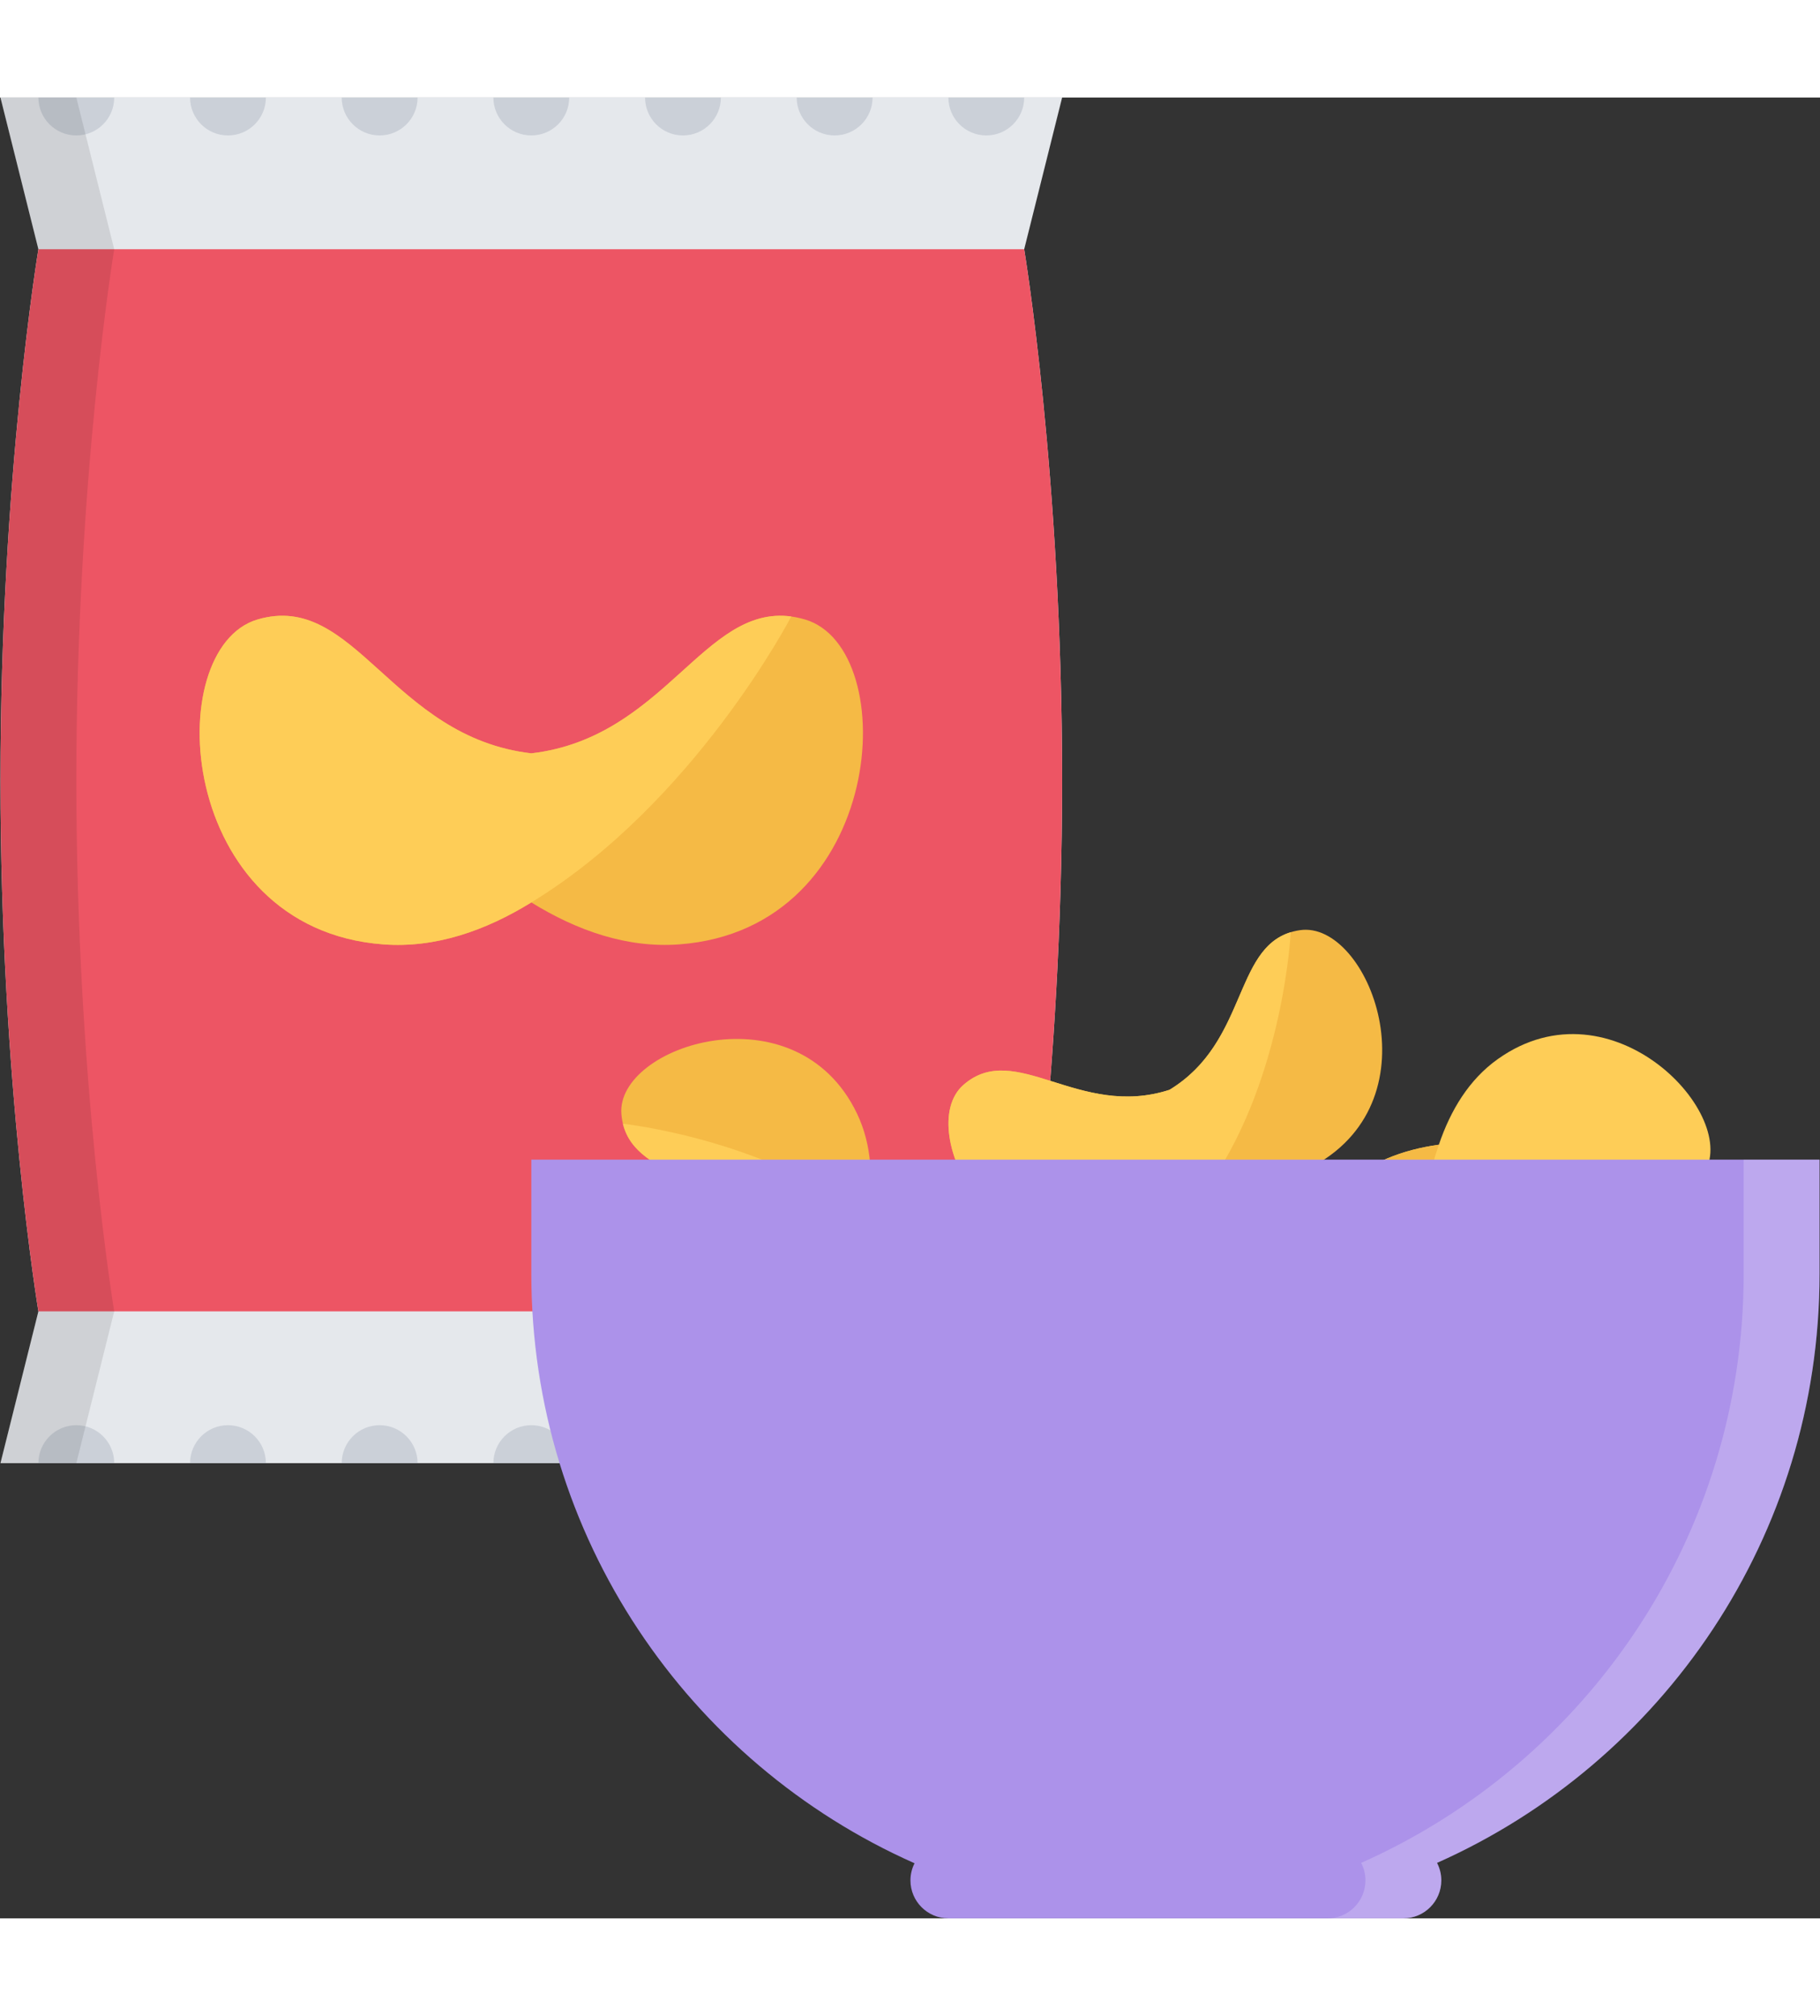 <?xml version="1.0" encoding="utf-8"?>
<!-- Generator: Adobe Illustrator 16.0.0, SVG Export Plug-In . SVG Version: 6.00 Build 0)  -->
<!DOCTYPE svg PUBLIC "-//W3C//DTD SVG 1.1//EN" "http://www.w3.org/Graphics/SVG/1.1/DTD/svg11.dtd">
<svg xmlns="http://www.w3.org/2000/svg" xmlns:xlink="http://www.w3.org/1999/xlink" version="1.1" id="Layer_1" x="0px" y="0px" width="28" height="31" viewBox="0 0 512 512" enable-background="new 0 0 512 512" xml:space="preserve">
<rect x="0" y="0" width="512" height="512" fill="#333333" stroke="none"/>
<g id="chips">
	<g>
		<path fill="#E5E8EC" d="M298.796,383.998H0.13l10.672-42.672c0,0-10.672-63.998-10.672-149.325    c0-85.342,10.672-149.341,10.672-149.341L0.13,0.005h298.666L288.124,42.66c0,0,10.672,63.999,10.672,149.341    c0,85.327-10.672,149.325-10.672,149.325L298.796,383.998z"/>
	</g>
	<g>
		<path fill="#ED5564" d="M10.802,341.326c0,0-10.672-63.998-10.672-149.325c0-85.342,10.672-149.341,10.672-149.341h277.322    c0,0,10.672,63.999,10.672,149.341c0,85.327-10.672,149.325-10.672,149.325H10.802z"/>
	</g>
	<path fill="#F5BA45" d="M226.469,146.768c-27.453-8.094-37.624,33.046-76.999,37.64c-39.374-4.594-49.562-45.733-77.014-37.64   c-27.562,8.109-22.906,87.014,35.39,91.357c14.609,1.094,28.703-3.828,41.624-11.796c12.906,7.968,27,12.89,41.625,11.796   C249.391,233.781,254.031,154.877,226.469,146.768z"/>
	<path fill="#FECD57" d="M222.594,145.924L222.594,145.924c-24.625-3.344-35.671,34.108-73.124,38.483   c-39.374-4.594-49.562-45.733-77.014-37.64c-27.562,8.109-22.906,87.014,35.39,91.357c14.609,1.094,28.703-3.828,41.624-11.796   C195.392,198.36,222.594,145.924,222.594,145.924z"/>
	<path fill="#FECD57" d="M398.981,369.139c17.797-7.625,5.359-33.453,23.875-52.843c22.516-14.578,45.562,2.453,56.373-13.594   c10.859-16.125-25.593-55.233-57.842-32.343c-8.094,5.734-13.312,14.374-16.609,24.093c-10.156,1.422-19.625,4.938-26.766,11.812   C349.514,333.686,381.122,376.795,398.981,369.139z"/>
	<path fill="#F5BA45" d="M398.981,369.139c0.859-0.375,1.656-0.781,2.391-1.234l0,0c0,0-8.453-39.062,3.406-73.452   c-10.156,1.422-19.625,4.938-26.766,11.812C349.514,333.686,381.122,376.795,398.981,369.139z"/>
	<path fill="#F5BA45" d="M174.814,285.905c1.656,19.297,30.093,15.578,42.687,39.249c6.796,25.938-16.625,42.484-4.766,57.781   c11.906,15.374,60.467-6.984,48.843-44.781c-2.906-9.484-9.469-17.156-17.672-23.327c1.844-10.094,1.469-20.172-2.812-29.125   C223.985,250.047,173.142,266.547,174.814,285.905z"/>
	<path fill="#FECD57" d="M217.501,325.154c6.796,25.938-16.625,42.484-4.766,57.781c11.906,15.374,60.467-6.984,48.843-44.781   c-2.906-9.484-9.469-17.156-17.672-23.327c-28.921-22.047-68.655-26.266-68.67-26.266   C179.205,304.905,205.517,302.64,217.501,325.154z"/>
	<path fill="#F5BA45" d="M365.732,234.125c-19.172,2.781-13.812,30.938-36.718,44.891c-25.5,8.28-43.375-14.125-57.953-1.406   c-14.655,12.78,10.469,59.967,47.547,46.17c9.297-3.453,16.562-10.452,22.25-18.999c10.187,1.25,20.233,0.297,28.921-4.5   C404.372,281.141,384.95,231.344,365.732,234.125z"/>
	<path fill="#FECD57" d="M363.107,234.703c-16.094,4.906-12.297,31.047-34.093,44.312c-25.5,8.28-43.375-14.125-57.953-1.406   c-14.655,12.78,10.469,59.967,47.547,46.17c9.297-3.453,16.562-10.452,22.25-18.999   C361.201,274.625,363.107,234.703,363.107,234.703L363.107,234.703z"/>
	<path fill="#CBD0D8" d="M149.471,373.326c-5.891,0-10.671,4.781-10.671,10.672h21.328   C160.127,378.107,155.361,373.326,149.471,373.326z"/>
	<path fill="#CBD0D8" d="M106.8,373.326c-5.891,0-10.672,4.781-10.672,10.672h21.343C117.471,378.107,112.69,373.326,106.8,373.326z   "/>
	<path fill="#CBD0D8" d="M64.128,373.326c-5.89,0-10.656,4.781-10.656,10.672H74.8C74.8,378.107,70.019,373.326,64.128,373.326z"/>
	<path fill="#CBD0D8" d="M21.473,373.326c-5.891,0-10.671,4.781-10.671,10.672h21.328C32.129,378.107,27.364,373.326,21.473,373.326   z"/>
	<path fill="#CBD0D8" d="M64.128,10.661c5.891,0,10.672-4.781,10.672-10.656H53.473C53.473,5.88,58.238,10.661,64.128,10.661z"/>
	<path fill="#CBD0D8" d="M106.8,10.661c5.891,0,10.671-4.781,10.671-10.656H96.128C96.128,5.88,100.909,10.661,106.8,10.661z"/>
	<path fill="#CBD0D8" d="M149.471,10.661c5.891,0,10.656-4.781,10.656-10.656h-21.328C138.799,5.88,143.58,10.661,149.471,10.661z"/>
	<path fill="#CBD0D8" d="M192.126,10.661c5.891,0,10.672-4.781,10.672-10.656H181.47C181.47,5.88,186.236,10.661,192.126,10.661z"/>
	<path fill="#CBD0D8" d="M234.797,10.661c5.891,0,10.671-4.781,10.671-10.656h-21.343C224.125,5.88,228.907,10.661,234.797,10.661z"/>
	<path fill="#CBD0D8" d="M277.468,10.661c5.891,0,10.656-4.781,10.656-10.656h-21.327C266.797,5.88,271.577,10.661,277.468,10.661z"/>
	<path fill="#CBD0D8" d="M21.473,10.661c5.891,0,10.656-4.781,10.656-10.656H10.802C10.802,5.88,15.583,10.661,21.473,10.661z"/>
	<path fill="#AC92EA" d="M149.471,298.655v32.14c0,73.952,44.296,137.545,107.811,165.716c-0.734,1.438-1.156,3.078-1.156,4.812   c0,5.891,4.781,10.672,10.672,10.672h127.997c5.891,0,10.672-4.781,10.672-10.672c0-1.781-0.438-3.438-1.203-4.922   c63.39-28.202,107.607-91.748,107.607-165.606v-32.14H149.471z"/>
	<path opacity="0.2" fill="#FFFFFF" d="M490.526,298.655v32.14c0,73.858-44.201,137.404-107.607,165.606   c0.766,1.484,1.203,3.141,1.203,4.922c0,5.891-4.766,10.672-10.656,10.672h21.328c5.891,0,10.672-4.781,10.672-10.672   c0-1.781-0.438-3.438-1.203-4.922c63.39-28.202,107.607-91.748,107.607-165.606v-32.14H490.526z"/>
	<g opacity="0.1">
		<path d="M21.473,192.001c0-85.342,10.656-149.341,10.656-149.341L21.473,0.005H0.13L10.802,42.66    c0,0-10.672,63.999-10.672,149.341c0,85.327,10.672,149.325,10.672,149.325L0.13,383.998h21.343l10.656-42.672    C32.129,341.326,21.473,277.328,21.473,192.001z"/>
	</g>
</g>
</svg>
